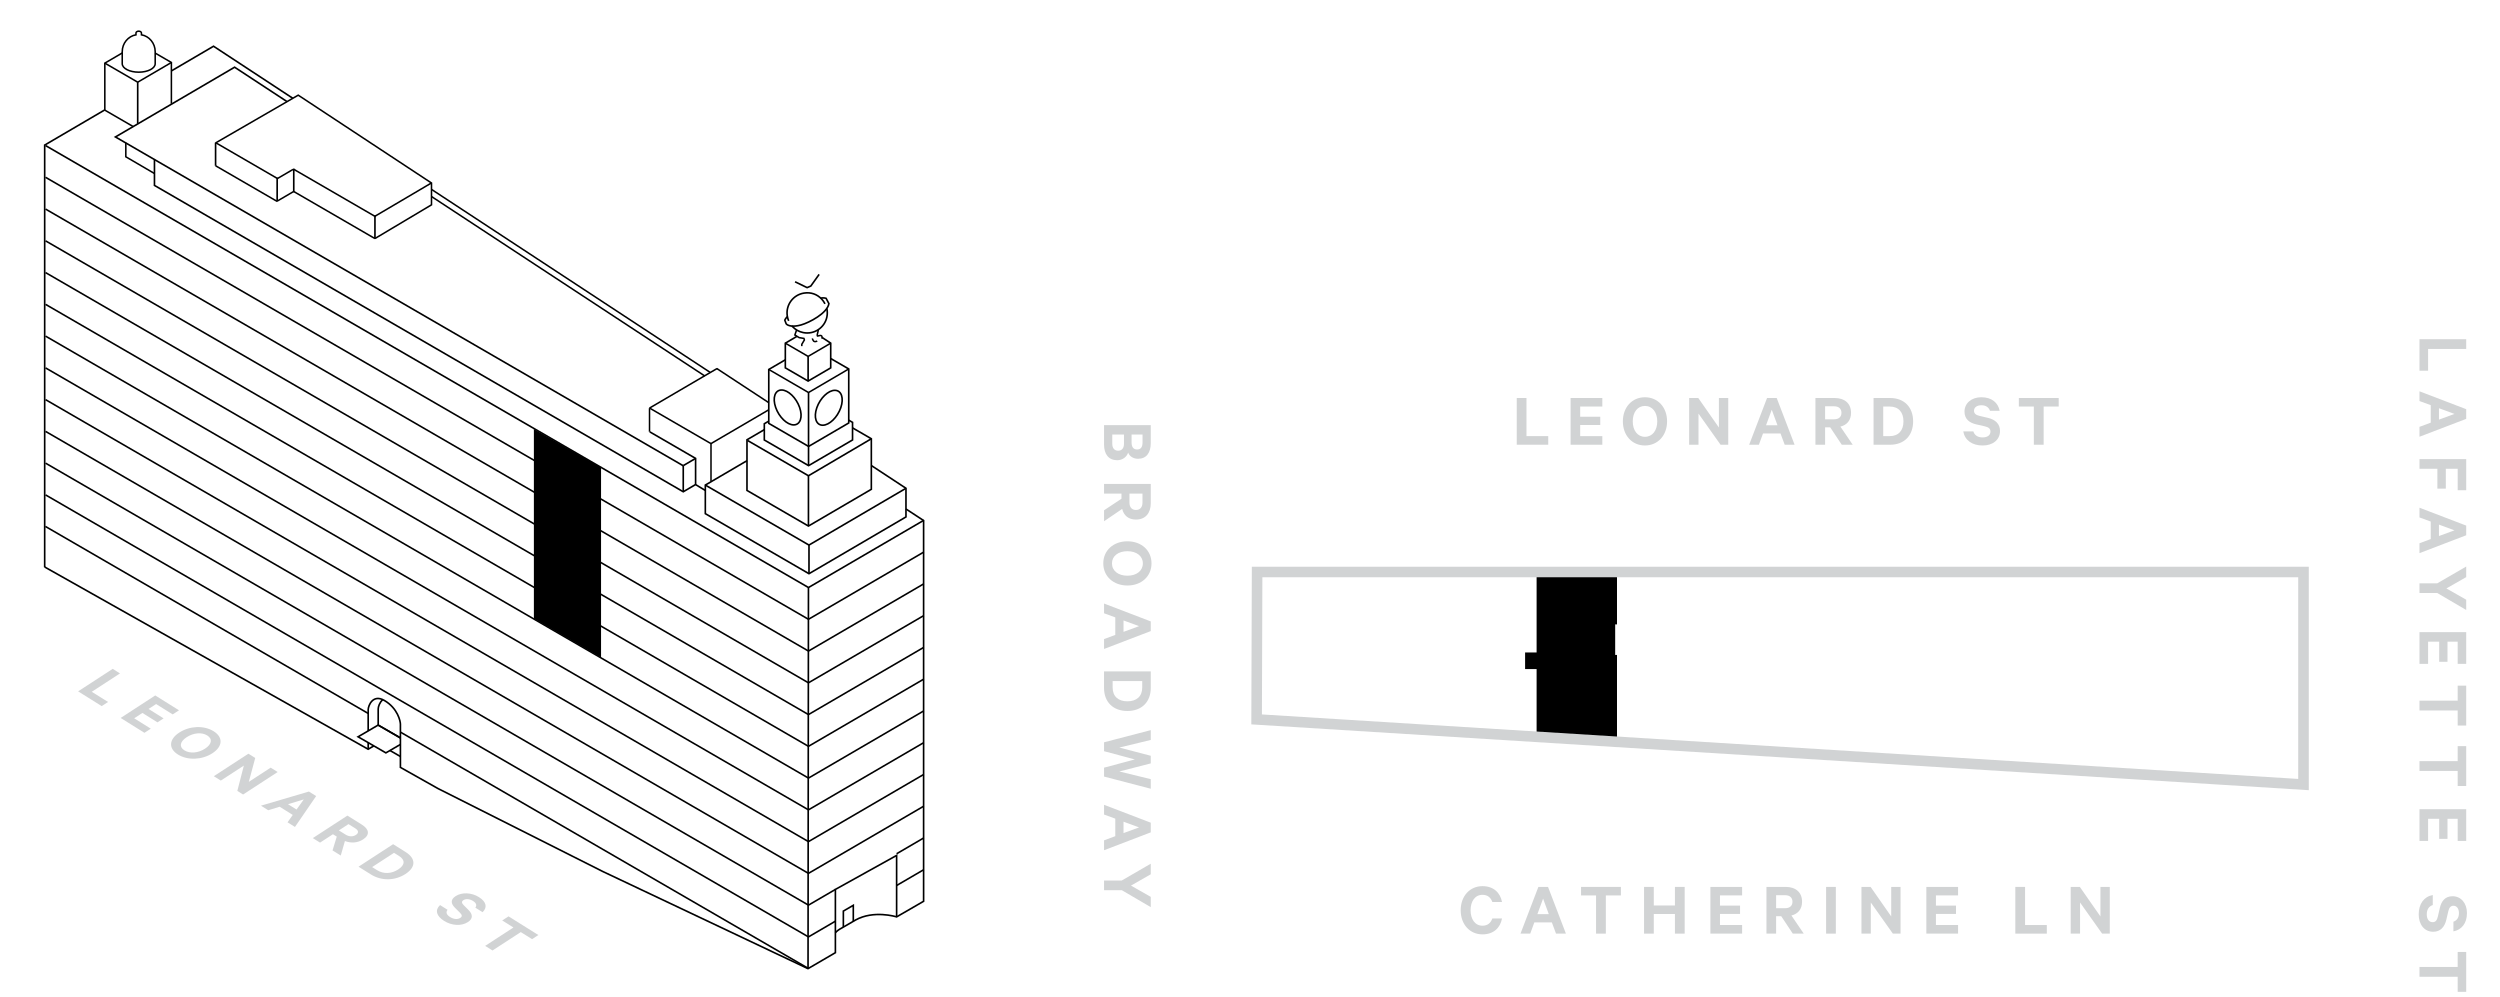 <?xml version="1.0" encoding="utf-8"?>
<!-- Generator: Adobe Illustrator 16.0.4, SVG Export Plug-In . SVG Version: 6.00 Build 0)  -->
<!DOCTYPE svg PUBLIC "-//W3C//DTD SVG 1.1//EN" "http://www.w3.org/Graphics/SVG/1.1/DTD/svg11.dtd">
<svg version="1.1" id="Layer_1" xmlns="http://www.w3.org/2000/svg" xmlns:xlink="http://www.w3.org/1999/xlink" x="0px" y="0px"
	 width="180.5px" height="72px" viewBox="0 0 180.5 72" enable-background="new 0 0 180.5 72" xml:space="preserve">
<path fill="#D1D3D4" d="M80.668,33.228c-0.621,0-0.956-0.429-0.956-1.132v-1.4h3.373v1.291c0,0.703-0.313,1.137-0.918,1.137
	c-0.362,0-0.626-0.197-0.714-0.445C81.349,32.996,81.036,33.228,80.668,33.228z M80.306,31.371v0.664
	c0,0.33,0.164,0.506,0.423,0.506c0.264,0,0.423-0.176,0.423-0.506v-0.664H80.306z M81.7,31.941c0,0.336,0.132,0.512,0.401,0.512
	c0.269,0,0.39-0.176,0.39-0.512v-0.57H81.7V31.941z"/>
<path fill="#D1D3D4" d="M80.97,35.639h-1.258v-0.697h3.373v1.39c0,0.708-0.379,1.181-1.071,1.181c-0.538,0-0.879-0.297-0.994-0.769
	l-1.308,0.89v-0.791l1.258-0.835V35.639z M81.547,35.639v0.648c0,0.352,0.187,0.533,0.467,0.533c0.285,0,0.473-0.182,0.473-0.533
	v-0.648H81.547z"/>
<path fill="#D1D3D4" d="M79.657,40.676c0-0.939,0.736-1.594,1.741-1.594c1.011,0,1.741,0.654,1.741,1.594s-0.73,1.598-1.741,1.598
	C80.394,42.273,79.657,41.615,79.657,40.676z M82.514,40.676c0-0.533-0.456-0.879-1.115-0.879s-1.115,0.346-1.115,0.879
	c0,0.538,0.456,0.89,1.115,0.89S82.514,41.214,82.514,40.676z"/>
<path fill="#D1D3D4" d="M83.085,45.564l-3.373,1.291v-0.713l0.812-0.303v-1.264l-0.812-0.297v-0.703l3.373,1.291V45.564z
	 M81.118,44.796v0.824l1.121-0.412L81.118,44.796z"/>
<path fill="#D1D3D4" d="M83.085,48.477v1.191c0,1.021-0.659,1.665-1.687,1.665s-1.687-0.644-1.687-1.665v-1.191H83.085z
	 M80.333,49.641c0,0.643,0.412,0.994,1.065,0.994c0.659,0,1.071-0.352,1.071-0.994v-0.467h-2.137V49.641z"/>
<path fill="#D1D3D4" d="M83.085,55.117L80.816,55.7l2.269,0.555v0.692l-3.373-0.879v-0.643l2.225-0.594l-2.225-0.594v-0.643
	l3.373-0.879v0.709l-2.269,0.549l2.269,0.594V55.117z"/>
<path fill="#D1D3D4" d="M83.085,60.096l-3.373,1.291v-0.715l0.812-0.301v-1.264l-0.812-0.297v-0.703l3.373,1.291V60.096z
	 M81.118,59.326v0.824l1.121-0.412L81.118,59.326z"/>
<path fill="#D1D3D4" d="M83.085,64.754v0.742l-2.093-1.226h-1.28v-0.698h1.28l2.093-1.213v0.764l-1.429,0.818L83.085,64.754z"/>
<path fill="#D1D3D4" d="M178.06,24.491v0.703h-2.752v1.571h-0.621v-2.274H178.06z"/>
<path fill="#D1D3D4" d="M178.06,30.242l-3.373,1.291v-0.715l0.813-0.302v-1.264l-0.813-0.296v-0.703l3.373,1.29V30.242z
	 M176.093,29.473v0.824l1.12-0.412L176.093,29.473z"/>
<path fill="#D1D3D4" d="M174.687,33.148h3.373v2.246h-0.615v-1.549h-0.857v1.434h-0.609v-1.434h-1.291V33.148z"/>
<path fill="#D1D3D4" d="M178.06,38.646l-3.373,1.291v-0.714l0.813-0.303v-1.264l-0.813-0.296v-0.703l3.373,1.291V38.646z
	 M176.093,37.877v0.824l1.12-0.412L176.093,37.877z"/>
<path fill="#D1D3D4" d="M178.06,43.299v0.741l-2.093-1.226h-1.28v-0.697h1.28l2.093-1.214v0.764l-1.429,0.818L178.06,43.299z"/>
<path fill="#D1D3D4" d="M178.06,47.93h-0.615v-1.6h-0.736v1.451h-0.599V46.33h-0.802v1.6h-0.621v-2.291h3.373V47.93z"/>
<path fill="#D1D3D4" d="M178.06,49.505v2.879h-0.615v-1.088h-2.758v-0.708h2.758v-1.083H178.06z"/>
<path fill="#D1D3D4" d="M178.06,53.872v2.878h-0.615v-1.088h-2.758v-0.708h2.758v-1.082H178.06z"/>
<path fill="#D1D3D4" d="M178.06,60.717h-0.615v-1.6h-0.736v1.451h-0.599v-1.451h-0.802v1.6h-0.621v-2.291h3.373V60.717z"/>
<path fill="#D1D3D4" d="M175.647,65.344c-0.296,0.094-0.434,0.341-0.434,0.67c0,0.341,0.153,0.566,0.423,0.566
	c0.203,0,0.313-0.121,0.379-0.412l0.138-0.604c0.109-0.483,0.368-0.856,0.923-0.856c0.609,0,1.038,0.505,1.038,1.214
	c0,0.769-0.406,1.214-0.978,1.323v-0.697c0.225-0.077,0.4-0.27,0.4-0.621c0-0.318-0.153-0.532-0.396-0.532
	c-0.192,0-0.308,0.126-0.368,0.379l-0.143,0.615c-0.126,0.55-0.439,0.884-0.95,0.884c-0.653,0-1.049-0.538-1.049-1.252
	c0-0.752,0.373-1.285,1.016-1.4V65.344z"/>
<path fill="#D1D3D4" d="M178.06,68.732v2.879h-0.615v-1.088h-2.758v-0.709h2.758v-1.082H178.06z"/>
<path fill="#D1D3D4" d="M109.509,28.736h0.703v2.752h1.571v0.621h-2.274V28.736z"/>
<path fill="#D1D3D4" d="M115.688,28.736v0.615h-1.599v0.736h1.45v0.599h-1.45v0.802h1.599v0.621h-2.291v-3.373H115.688z"/>
<path fill="#D1D3D4" d="M118.764,32.164c-0.939,0-1.593-0.736-1.593-1.741c0-1.011,0.654-1.741,1.593-1.741s1.599,0.73,1.599,1.741
	C120.362,31.428,119.703,32.164,118.764,32.164z M118.764,29.308c-0.533,0-0.879,0.456-0.879,1.115s0.346,1.115,0.879,1.115
	c0.538,0,0.89-0.456,0.89-1.115S119.302,29.308,118.764,29.308z"/>
<path fill="#D1D3D4" d="M124.779,32.109h-0.555l-1.593-2.247v2.247h-0.675v-3.373h0.659l1.489,2.132v-2.132h0.675V32.109z"/>
<path fill="#D1D3D4" d="M128.278,28.736l1.291,3.373h-0.714l-0.302-0.812h-1.264l-0.296,0.812h-0.703l1.291-3.373H128.278z
	 M127.509,30.703h0.824l-0.412-1.121L127.509,30.703z"/>
<path fill="#D1D3D4" d="M131.772,30.852v1.258h-0.698v-3.373h1.39c0.708,0,1.181,0.379,1.181,1.071c0,0.538-0.297,0.879-0.769,0.994
	l0.89,1.308h-0.791l-0.835-1.258H131.772z M131.772,30.274h0.648c0.352,0,0.533-0.187,0.533-0.467c0-0.285-0.181-0.473-0.533-0.473
	h-0.648V30.274z"/>
<path fill="#D1D3D4" d="M135.271,28.736h1.192c1.021,0,1.665,0.659,1.665,1.687s-0.643,1.687-1.665,1.687h-1.192V28.736z
	 M136.436,31.488c0.643,0,0.994-0.412,0.994-1.065c0-0.659-0.352-1.071-0.994-1.071h-0.467v2.137H136.436z"/>
<path fill="#D1D3D4" d="M142.475,31.148c0.093,0.296,0.341,0.434,0.67,0.434c0.34,0,0.565-0.154,0.565-0.423
	c0-0.203-0.121-0.313-0.412-0.379l-0.604-0.138c-0.483-0.109-0.857-0.368-0.857-0.923c0-0.609,0.505-1.038,1.214-1.038
	c0.77,0,1.214,0.406,1.324,0.978h-0.698c-0.077-0.225-0.269-0.4-0.621-0.4c-0.319,0-0.533,0.153-0.533,0.396
	c0,0.191,0.126,0.308,0.379,0.367l0.615,0.144c0.549,0.126,0.884,0.439,0.884,0.95c0,0.653-0.538,1.049-1.252,1.049
	c-0.752,0-1.286-0.373-1.401-1.016H142.475z"/>
<path fill="#D1D3D4" d="M145.76,28.736h2.878v0.615h-1.087v2.758h-0.708v-2.758h-1.082V28.736z"/>
<path fill="#D1D3D4" d="M107.033,63.98c0.796,0,1.285,0.467,1.412,1.143h-0.698c-0.115-0.308-0.324-0.517-0.714-0.517
	c-0.539,0-0.857,0.473-0.857,1.115c0,0.638,0.318,1.115,0.857,1.115c0.39,0,0.599-0.209,0.714-0.521h0.698
	c-0.126,0.681-0.615,1.147-1.412,1.147c-0.901,0-1.571-0.708-1.571-1.741C105.461,64.689,106.132,63.98,107.033,63.98z"/>
<path fill="#D1D3D4" d="M111.768,64.035l1.291,3.373h-0.714l-0.302-0.812h-1.264l-0.296,0.812h-0.703l1.291-3.373H111.768z
	 M110.999,66.002h0.824l-0.412-1.121L110.999,66.002z"/>
<path fill="#D1D3D4" d="M114.151,64.035h2.879v0.615h-1.088v2.758h-0.708V64.65h-1.083V64.035z"/>
<path fill="#D1D3D4" d="M121.633,64.035v3.373h-0.703v-1.417h-1.527v1.417H118.7v-3.373h0.703v1.341h1.527v-1.341H121.633z"/>
<path fill="#D1D3D4" d="M125.781,64.035v0.615h-1.599v0.736h1.45v0.599h-1.45v0.802h1.599v0.621h-2.291v-3.373H125.781z"/>
<path fill="#D1D3D4" d="M128.235,66.15v1.258h-0.697v-3.373h1.39c0.708,0,1.181,0.379,1.181,1.071c0,0.538-0.297,0.879-0.769,0.994
	l0.89,1.308h-0.791l-0.835-1.258H128.235z M128.235,65.573h0.648c0.352,0,0.533-0.187,0.533-0.467c0-0.285-0.181-0.473-0.533-0.473
	h-0.648V65.573z"/>
<path fill="#D1D3D4" d="M132.548,67.408h-0.703v-3.373h0.703V67.408z"/>
<path fill="#D1D3D4" d="M137.22,67.408h-0.555l-1.593-2.247v2.247h-0.675v-3.373h0.659l1.489,2.132v-2.132h0.675V67.408z"/>
<path fill="#D1D3D4" d="M141.373,64.035v0.615h-1.599v0.736h1.45v0.599h-1.45v0.802h1.599v0.621h-2.291v-3.373H141.373z"/>
<path fill="#D1D3D4" d="M145.506,64.035h0.703v2.752h1.571v0.621h-2.274V64.035z"/>
<path fill="#D1D3D4" d="M152.328,67.408h-0.555l-1.593-2.247v2.247h-0.676v-3.373h0.659l1.488,2.132v-2.132h0.676V67.408z"/>
<polygon points="110.943,47.109 110.112,47.109 110.112,48.306 110.943,48.306 110.943,53.132 116.747,53.561 116.747,47.284 
	116.616,47.284 116.616,45.082 116.747,45.082 116.747,41.247 110.943,41.247 "/>
<g>
	<defs>
		<rect id="SVGID_1_" x="89.783" y="40.124" width="78.41" height="17.694"/>
	</defs>
	<clipPath id="SVGID_2_">
		<use xlink:href="#SVGID_1_"  overflow="visible"/>
	</clipPath>
	<polygon clip-path="url(#SVGID_2_)" fill="none" stroke="#D1D3D4" stroke-width="0.764" stroke-miterlimit="10" points="
		166.313,41.298 166.313,56.645 90.728,51.941 90.763,41.298 	"/>
</g>
<polygon points="38.546,30.974 38.546,44.674 43.396,47.482 43.396,33.744 "/>
<path fill="#D1D3D4" d="M8.137,48.291l0.526,0.33l-2.038,1.326l1.177,0.735l-0.459,0.299L5.64,49.916L8.137,48.291z"/>
<path fill="#D1D3D4" d="M12.924,51.284l-0.456,0.296l-1.197-0.748l-0.545,0.354l1.086,0.68l-0.443,0.288l-1.086-0.68l-0.594,0.387
	l1.197,0.749l-0.459,0.299l-1.716-1.073l2.497-1.625L12.924,51.284z"/>
<path fill="#D1D3D4" d="M12.848,54.476c-0.704-0.44-0.648-1.101,0.096-1.585c0.749-0.487,1.778-0.533,2.482-0.094
	c0.703,0.44,0.657,1.101-0.092,1.588C14.59,54.869,13.551,54.915,12.848,54.476z M14.963,53.1c-0.399-0.25-0.996-0.192-1.484,0.125
	s-0.567,0.699-0.167,0.949c0.403,0.252,1.004,0.196,1.492-0.121S15.366,53.352,14.963,53.1z"/>
<path fill="#D1D3D4" d="M17.551,57.364l-0.416-0.26l0.471-1.829l-1.663,1.083l-0.506-0.316l2.497-1.625l0.493,0.309l-0.463,1.724
	l1.578-1.026l0.506,0.316L17.551,57.364z"/>
<path fill="#D1D3D4" d="M22.826,57.477l-1.53,2.229l-0.535-0.335l0.376-0.533l-0.946-0.592L19.366,58.5l-0.526-0.33l3.464-1.021
	L22.826,57.477z M20.794,58.063l0.617,0.386l0.521-0.732L20.794,58.063z"/>
<path fill="#D1D3D4" d="M24.038,60.232l-0.931,0.605l-0.522-0.326l2.497-1.625l1.041,0.65c0.531,0.332,0.604,0.736,0.092,1.07
	c-0.398,0.259-0.874,0.283-1.312,0.118l-0.301,1.047l-0.593-0.37l0.306-0.998L24.038,60.232z M24.465,59.955l0.485,0.303
	c0.264,0.164,0.538,0.159,0.745,0.024c0.211-0.138,0.214-0.312-0.05-0.478l-0.485-0.303L24.465,59.955z"/>
<path fill="#D1D3D4" d="M28.383,60.951l0.893,0.559c0.766,0.479,0.759,1.097-0.001,1.592c-0.76,0.494-1.73,0.512-2.496,0.033
	l-0.893-0.559L28.383,60.951z M27.217,62.822c0.481,0.301,1.05,0.268,1.534-0.048c0.488-0.317,0.529-0.681,0.048-0.981l-0.35-0.219
	l-1.582,1.029L27.217,62.822z"/>
<path fill="#D1D3D4" d="M32.315,65.688c-0.149,0.187-0.066,0.368,0.182,0.523c0.255,0.159,0.536,0.19,0.735,0.061
	c0.151-0.098,0.143-0.207-0.026-0.376l-0.352-0.349c-0.281-0.279-0.369-0.578,0.042-0.846c0.452-0.294,1.146-0.264,1.678,0.068
	c0.576,0.36,0.608,0.765,0.268,1.091l-0.523-0.326c0.109-0.145,0.096-0.32-0.168-0.484c-0.238-0.148-0.513-0.176-0.692-0.059
	c-0.143,0.092-0.133,0.207,0.011,0.354l0.355,0.356c0.318,0.318,0.337,0.627-0.042,0.873c-0.484,0.314-1.18,0.253-1.714-0.081
	c-0.563-0.353-0.686-0.782-0.297-1.146L32.315,65.688z"/>
<path fill="#D1D3D4" d="M36.715,66.161l2.156,1.349l-0.456,0.296l-0.814-0.509l-2.042,1.328l-0.531-0.332l2.042-1.328l-0.811-0.508
	L36.715,66.161z"/>
<line fill="none" stroke="#000000" stroke-width="0.119" stroke-miterlimit="10" x1="58.37" y1="37.975" x2="58.37" y2="34.35"/>
<line fill="none" stroke="#000000" stroke-width="0.119" stroke-miterlimit="10" x1="9.942" y1="8.934" x2="9.942" y2="5.934"/>
<line fill="none" stroke="#000000" stroke-width="0.119" stroke-miterlimit="10" x1="20.011" y1="12.828" x2="20.011" y2="14.5"/>
<line fill="none" stroke="#000000" stroke-width="0.119" stroke-miterlimit="10" x1="15.565" y1="10.299" x2="15.565" y2="11.97"/>
<line fill="none" stroke="#000000" stroke-width="0.119" stroke-miterlimit="10" x1="21.209" y1="12.17" x2="21.209" y2="13.842"/>
<line fill="none" stroke="#000000" stroke-width="0.112" stroke-miterlimit="10" x1="21.217" y1="13.816" x2="19.997" y2="14.53"/>
<line fill="none" stroke="#000000" stroke-width="0.112" stroke-miterlimit="10" x1="21.156" y1="12.232" x2="20.026" y2="12.894"/>
<line fill="none" stroke="#000000" stroke-width="0.112" stroke-miterlimit="10" x1="51.77" y1="26.609" x2="46.892" y2="29.464"/>
<line fill="none" stroke="#000000" stroke-width="0.112" stroke-miterlimit="10" x1="55.506" y1="29.586" x2="51.327" y2="32.031"/>
<line fill="none" stroke="#000000" stroke-width="0.119" stroke-miterlimit="10" x1="27.071" y1="15.549" x2="27.071" y2="17.22"/>
<line fill="none" stroke="#000000" stroke-width="0.112" stroke-miterlimit="10" x1="31.154" y1="14.188" x2="50.883" y2="27.145"/>
<line fill="none" stroke="#000000" stroke-width="0.112" stroke-miterlimit="10" x1="51.746" y1="26.604" x2="55.506" y2="29.074"/>
<line fill="none" stroke="#000000" stroke-width="0.112" stroke-miterlimit="10" x1="31.153" y1="13.673" x2="51.264" y2="26.881"/>
<line fill="none" stroke="#000000" stroke-width="0.112" stroke-miterlimit="10" x1="7.569" y1="7.953" x2="9.616" y2="9.139"/>
<line fill="none" stroke="#000000" stroke-width="0.112" stroke-miterlimit="10" x1="15.565" y1="10.299" x2="20.011" y2="12.877"/>
<line fill="none" stroke="#000000" stroke-width="0.112" stroke-miterlimit="10" x1="21.223" y1="12.232" x2="27.13" y2="15.654"/>
<line fill="none" stroke="#000000" stroke-width="0.112" stroke-miterlimit="10" x1="21.19" y1="13.817" x2="27.071" y2="17.225"/>
<line fill="none" stroke="#000000" stroke-width="0.112" stroke-miterlimit="10" x1="46.914" y1="29.471" x2="51.334" y2="32.032"/>
<line fill="none" stroke="#000000" stroke-width="0.119" stroke-miterlimit="10" x1="58.346" y1="27.512" x2="58.346" y2="25.73"/>
<polyline fill="none" stroke="#000000" stroke-width="0.119" stroke-miterlimit="10" points="50.923,35.409 50.218,34.985 
	49.331,35.505 11.152,13.387 11.152,11.514 "/>
<polyline fill="none" stroke="#000000" stroke-width="0.119" stroke-miterlimit="10" points="20.725,7.338 16.938,4.852 
	8.334,9.888 49.331,33.629 "/>
<line fill="none" stroke="#000000" stroke-width="0.119" stroke-miterlimit="10" x1="49.331" y1="33.629" x2="49.331" y2="35.502"/>
<line fill="none" stroke="#000000" stroke-width="0.119" stroke-miterlimit="10" x1="50.222" y1="33.096" x2="49.33" y2="33.618"/>
<polyline fill="none" stroke="#000000" stroke-width="0.119" stroke-miterlimit="10" points="50.222,34.985 50.222,33.097 
	46.914,31.18 "/>
<line fill="none" stroke="#000000" stroke-width="0.119" stroke-miterlimit="10" x1="58.409" y1="41.413" x2="58.409" y2="39.354"/>
<polyline fill="none" stroke="#000000" stroke-width="0.119" stroke-miterlimit="10" points="62.91,33.611 65.411,35.254 
	65.411,37.322 58.408,41.421 50.924,37.085 50.924,35.022 53.933,33.261 "/>
<polyline fill="none" stroke="#000000" stroke-width="0.119" stroke-miterlimit="10" points="65.411,35.254 58.406,39.354 
	50.923,35.022 "/>
<polyline fill="none" stroke="#000000" stroke-width="0.112" stroke-miterlimit="10" points="9.084,10.31 9.084,11.32 
	11.152,12.529 "/>
<line fill="none" stroke="#000000" stroke-width="0.112" stroke-miterlimit="10" x1="15.565" y1="11.968" x2="20.011" y2="14.543"/>
<line fill="none" stroke="#000000" stroke-width="0.109" stroke-miterlimit="10" x1="46.895" y1="31.172" x2="46.895" y2="29.471"/>
<line fill="none" stroke="#000000" stroke-width="0.109" stroke-miterlimit="10" x1="51.334" y1="34.75" x2="51.334" y2="32.037"/>
<polyline fill="none" stroke="#000000" stroke-width="0.112" stroke-miterlimit="10" points="61.279,26.639 58.374,28.34 
	55.506,26.676 "/>
<polyline fill="none" stroke="#000000" stroke-width="0.119" stroke-miterlimit="10" points="61.279,30.336 61.553,30.495 
	61.553,31.764 58.38,33.619 55.183,31.768 55.183,30.595 55.506,30.404 "/>
<line fill="none" stroke="#000000" stroke-width="0.119" stroke-miterlimit="10" x1="58.376" y1="33.615" x2="58.376" y2="28.34"/>
<polyline fill="none" stroke="#000000" stroke-width="0.119" stroke-miterlimit="10" points="61.554,30.893 62.91,31.678 
	62.91,35.327 58.369,37.981 53.932,35.41 53.932,31.752 55.183,31.021 "/>
<polyline fill="none" stroke="#000000" stroke-width="0.119" stroke-miterlimit="10" points="62.91,31.679 58.37,34.35 
	53.967,31.799 "/>
<polyline fill="none" stroke="#000000" stroke-width="0.119" stroke-miterlimit="10" points="7.569,7.932 3.226,10.475 
	3.226,40.953 "/>
<polyline fill="none" stroke="#000000" stroke-width="0.119" stroke-miterlimit="10" points="12.375,5.119 15.417,3.338 
	21.141,7.098 "/>
<line fill="none" stroke="#000000" stroke-width="0.119" stroke-miterlimit="10" x1="58.37" y1="42.42" x2="58.34" y2="69.936"/>
<line fill="none" stroke="#000000" stroke-width="0.117" stroke-miterlimit="10" x1="58.355" y1="69.917" x2="28.911" y2="52.859"/>
<polyline fill="none" stroke="#000000" stroke-width="0.117" stroke-miterlimit="10" points="66.695,42.153 58.371,47.006 
	3.287,15.094 "/>
<polyline fill="none" stroke="#000000" stroke-width="0.117" stroke-miterlimit="10" points="66.695,44.445 58.371,49.299 
	3.287,17.388 "/>
<polyline fill="none" stroke="#000000" stroke-width="0.117" stroke-miterlimit="10" points="66.695,46.739 58.371,51.592 
	3.287,19.68 "/>
<polyline fill="none" stroke="#000000" stroke-width="0.117" stroke-miterlimit="10" points="66.695,49.032 58.371,53.885 
	3.287,21.974 "/>
<polyline fill="none" stroke="#000000" stroke-width="0.117" stroke-miterlimit="10" points="66.695,51.326 58.371,56.178 
	3.287,24.267 "/>
<polyline fill="none" stroke="#000000" stroke-width="0.117" stroke-miterlimit="10" points="66.695,53.618 58.371,58.471 
	3.287,26.561 "/>
<polyline fill="none" stroke="#000000" stroke-width="0.117" stroke-miterlimit="10" points="66.695,55.912 58.371,60.765 
	3.287,28.853 "/>
<polyline fill="none" stroke="#000000" stroke-width="0.117" stroke-miterlimit="10" points="66.695,58.205 58.371,63.057 
	3.287,31.146 "/>
<line fill="none" stroke="#000000" stroke-width="0.117" stroke-miterlimit="10" x1="66.695" y1="60.498" x2="64.736" y2="61.641"/>
<polyline fill="none" stroke="#000000" stroke-width="0.117" stroke-miterlimit="10" points="60.315,64.217 58.371,65.35 
	3.288,33.439 "/>
<line fill="none" stroke="#000000" stroke-width="0.117" stroke-miterlimit="10" x1="64.736" y1="63.932" x2="66.695" y2="62.791"/>
<polyline fill="none" stroke="#000000" stroke-width="0.117" stroke-miterlimit="10" points="60.315,66.51 58.371,67.644 
	3.288,35.731 "/>
<polyline fill="none" stroke="#000000" stroke-width="0.117" stroke-miterlimit="10" points="66.695,39.86 58.371,44.713 
	3.287,12.801 "/>
<line fill="none" stroke="#000000" stroke-width="0.117" stroke-miterlimit="10" x1="26.585" y1="51.512" x2="3.277" y2="38.008"/>
<polyline fill="none" stroke="#000000" stroke-width="0.112" stroke-miterlimit="10" points="8.826,3.824 7.568,4.559 7.568,7.953 
	"/>
<polyline fill="none" stroke="#000000" stroke-width="0.112" stroke-miterlimit="10" points="11.205,3.834 12.374,4.512 
	12.374,7.494 "/>
<polyline fill="none" stroke="#000000" stroke-width="0.112" stroke-miterlimit="10" points="7.569,4.559 9.943,5.934 12.374,4.511 
	"/>
<polyline fill="none" stroke="#000000" stroke-width="0.119" stroke-miterlimit="10" points="59.355,24.367 59.977,24.775 
	59.977,26.56 58.346,27.513 56.7,26.559 56.7,24.777 57.548,24.279 "/>
<polyline fill="none" stroke="#000000" stroke-width="0.112" stroke-miterlimit="10" points="59.979,24.777 58.346,25.732 
	56.699,24.777 "/>
<g>
	<defs>
		<rect id="SVGID_3_" x="1.854" y="-3.978" width="65.775" height="75.618"/>
	</defs>
	<clipPath id="SVGID_4_">
		<use xlink:href="#SVGID_3_"  overflow="visible"/>
	</clipPath>
	<path clip-path="url(#SVGID_4_)" fill="none" stroke="#000000" stroke-width="0.119" stroke-miterlimit="10" d="M56.83,22.857
		c-0.035,0.07-0.156,0.203-0.168,0.257l0.1,0.264c0.1,0.134,0.466,0.257,1.077,0.083c0.611-0.173,1.891-0.852,2.009-1.539
		l-0.206-0.386c0,0-0.189-0.06-0.398-0.007"/>
</g>
<polyline fill="none" stroke="#000000" stroke-width="0.119" stroke-miterlimit="10" points="57.404,20.345 58.273,20.766 
	58.54,20.653 59.141,19.811 "/>
<g>
	<defs>
		<rect id="SVGID_5_" x="1.854" y="-3.978" width="65.775" height="75.618"/>
	</defs>
	<clipPath id="SVGID_6_">
		<use xlink:href="#SVGID_5_"  overflow="visible"/>
	</clipPath>
	<path clip-path="url(#SVGID_6_)" fill="none" stroke="#000000" stroke-width="0.119" stroke-miterlimit="10" d="M59.696,22.27
		c0.044,0.195,0.049,0.403,0.006,0.612c-0.16,0.784-0.927,1.291-1.711,1.13c-0.304-0.061-0.566-0.215-0.764-0.424l-0.06-0.046"/>
	<path clip-path="url(#SVGID_6_)" fill="none" stroke="#000000" stroke-width="0.119" stroke-miterlimit="10" d="M56.942,23.167
		c-0.048-0.112-0.082-0.229-0.101-0.356c-0.121-0.791,0.424-1.53,1.216-1.651c0.487-0.073,0.929,0.076,1.27,0.435
		c0.171,0.193,0.233,0.345,0.233,0.345"/>
	<path clip-path="url(#SVGID_6_)" fill="none" stroke="#000000" stroke-width="0.119" stroke-miterlimit="10" d="M57.732,29.416
		c0.243,0.695,0.052,1.26-0.425,1.262c-0.477,0.001-1.06-0.562-1.303-1.258c-0.243-0.695-0.052-1.26,0.425-1.262
		C56.906,28.158,57.489,28.72,57.732,29.416z"/>
	<path clip-path="url(#SVGID_6_)" fill="none" stroke="#000000" stroke-width="0.119" stroke-miterlimit="10" d="M58.974,29.438
		c-0.243,0.696-0.052,1.261,0.425,1.263c0.477,0,1.06-0.562,1.303-1.258c0.242-0.695,0.052-1.26-0.425-1.262
		C59.8,28.18,59.217,28.742,58.974,29.438z"/>
	
		<path clip-path="url(#SVGID_6_)" fill="none" stroke="#000000" stroke-width="0.112" stroke-linejoin="bevel" stroke-miterlimit="10" d="
		M59.352,24.447c0,0,0.004-0.126-0.008-0.156c-0.012-0.03-0.03-0.058-0.079-0.069c-0.049-0.013-0.255,0.047-0.255,0.047
		s-0.002-0.034-0.002-0.081v-0.036l0.077-0.331"/>
	<path clip-path="url(#SVGID_6_)" fill="none" stroke="#000000" stroke-width="0.112" stroke-miterlimit="10" d="M58.665,24.433
		c-0.016,0.062,0.046,0.125,0.058,0.167c0.019,0.061,0.158,0.104,0.28,0.016"/>
</g>
<polyline fill="none" stroke="#000000" stroke-width="0.112" stroke-miterlimit="10" points="57.89,24.992 57.89,24.859 
	58.077,24.544 58.044,24.434 57.698,24.376 57.389,24.186 57.515,23.822 "/>
<polyline fill="none" stroke="#000000" stroke-width="0.119" stroke-miterlimit="10" points="56.701,25.977 55.505,26.675 
	55.505,30.568 58.379,32.232 61.279,30.538 61.279,26.639 59.981,25.887 "/>
<g>
	<defs>
		<rect id="SVGID_7_" x="1.854" y="-3.978" width="65.775" height="75.618"/>
	</defs>
	<clipPath id="SVGID_8_">
		<use xlink:href="#SVGID_7_"  overflow="visible"/>
	</clipPath>
	<path clip-path="url(#SVGID_8_)" fill="none" stroke="#000000" stroke-width="0.112" stroke-miterlimit="10" d="M9.817,2.513
		C9.254,2.611,8.825,3.122,8.825,3.736v0.865c0,0.336,0.533,0.61,1.19,0.61c0.657,0,1.19-0.274,1.19-0.61V3.736
		c0-0.614-0.43-1.125-0.992-1.224V2.382c0-0.062-0.076-0.132-0.199-0.132c-0.121,0-0.197,0.07-0.197,0.132V2.513z"/>
</g>
<polyline fill="none" stroke="#000000" stroke-width="0.119" stroke-miterlimit="10" points="66.695,37.566 58.371,42.42 
	3.287,10.509 "/>
<polyline fill="none" stroke="#000000" stroke-width="0.119" stroke-miterlimit="10" points="28.911,53.28 27.303,52.351 
	25.853,53.196 27.861,54.357 28.911,53.746 "/>
<line fill="none" stroke="#000000" stroke-width="0.119" stroke-miterlimit="10" x1="28.911" y1="53.28" x2="27.303" y2="52.351"/>
<line fill="none" stroke="#000000" stroke-width="0.119" stroke-miterlimit="10" x1="28.911" y1="54.621" x2="28.156" y2="54.185"/>
<g>
	<defs>
		<rect id="SVGID_9_" x="1.854" y="-3.978" width="65.775" height="75.618"/>
	</defs>
	<clipPath id="SVGID_10_">
		<use xlink:href="#SVGID_9_"  overflow="visible"/>
	</clipPath>
	<path clip-path="url(#SVGID_10_)" fill="none" stroke="#000000" stroke-width="0.119" stroke-miterlimit="10" d="M27.629,50.523
		c-0.219,0.188-0.323,0.503-0.323,0.664v1.187"/>
</g>
<polyline fill="none" stroke="#000000" stroke-width="0.119" stroke-miterlimit="10" points="26.991,53.854 26.581,54.094 
	3.226,40.937 "/>
<line fill="none" stroke="#000000" stroke-width="0.119" stroke-miterlimit="10" x1="26.584" y1="54.093" x2="26.584" y2="53.619"/>
<g>
	<defs>
		<rect id="SVGID_11_" x="1.854" y="-3.978" width="65.775" height="75.618"/>
	</defs>
	<clipPath id="SVGID_12_">
		<use xlink:href="#SVGID_11_"  overflow="visible"/>
	</clipPath>
	<path clip-path="url(#SVGID_12_)" fill="none" stroke="#000000" stroke-width="0.119" stroke-miterlimit="10" d="M64.736,66.199
		v-4.438l-4.421,2.455v4.567l-1.977,1.153l-14.818-7.014l-11.886-5.983l-2.724-1.533v-3.119c0-0.202-0.189-1.151-1.163-1.715
		c-0.821-0.477-1.164,0.373-1.164,0.674v1.525"/>
</g>
<polyline fill="none" stroke="#000000" stroke-width="0.119" stroke-miterlimit="10" points="61.608,66.516 61.608,65.363 
	60.89,65.78 60.89,66.934 "/>
<g>
	<defs>
		<rect id="SVGID_13_" x="1.854" y="-3.978" width="65.775" height="75.618"/>
	</defs>
	<clipPath id="SVGID_14_">
		<use xlink:href="#SVGID_13_"  overflow="visible"/>
	</clipPath>
	<path clip-path="url(#SVGID_14_)" fill="none" stroke="#000000" stroke-width="0.119" stroke-miterlimit="10" d="M65.411,36.748
		l1.273,0.836v27.488l-1.948,1.127c-0.067-0.024-1.669-0.492-2.957,0.221l-1.017,0.59c-0.198,0.102-0.34,0.212-0.447,0.33"/>
</g>
<polyline fill="none" stroke="#000000" stroke-width="0.112" stroke-miterlimit="10" points="27.071,17.221 31.154,14.788 
	31.154,13.215 21.531,6.871 15.567,10.319 "/>
<line fill="none" stroke="#000000" stroke-width="0.112" stroke-miterlimit="10" x1="31.153" y1="13.207" x2="27.081" y2="15.607"/>
<g>
	<defs>
		<rect id="SVGID_15_" x="1.854" y="-3.978" width="65.775" height="75.618"/>
	</defs>
	<clipPath id="SVGID_16_">
		<use xlink:href="#SVGID_15_"  overflow="visible"/>
	</clipPath>
	<path clip-path="url(#SVGID_16_)" fill="none" stroke="#000000" stroke-width="0.112" stroke-miterlimit="10" d="M164.468,2.131
		c0.243,0.695,0.052,1.261-0.425,1.262s-1.06-0.562-1.303-1.257c-0.242-0.696-0.051-1.26,0.425-1.263
		C163.642,0.873,164.225,1.435,164.468,2.131z"/>
	<path clip-path="url(#SVGID_16_)" fill="none" stroke="#000000" stroke-width="0.112" stroke-miterlimit="10" d="M165.71,2.154
		c-0.243,0.695-0.051,1.26,0.425,1.262c0.477,0.001,1.06-0.562,1.303-1.257c0.242-0.696,0.052-1.261-0.425-1.262
		S165.953,1.458,165.71,2.154z"/>
	<path clip-path="url(#SVGID_16_)" fill="#D1D3D4" d="M159.347,43.631c0.577,0.403,0.575,0.857,0.15,1.221l-0.506-0.352
		c0.152-0.195,0.16-0.394-0.123-0.591c-0.391-0.272-0.982-0.223-1.472,0.062c-0.487,0.283-0.621,0.656-0.23,0.929
		c0.282,0.197,0.593,0.209,0.915,0.129l0.506,0.352c-0.611,0.239-1.322,0.2-1.899-0.203c-0.653-0.455-0.598-1.107,0.191-1.566
		C157.667,43.152,158.693,43.176,159.347,43.631z"/>
	<path clip-path="url(#SVGID_16_)" fill="#D1D3D4" d="M162.812,46.102l-1.64,2.15l-0.518-0.361l0.402-0.514l-0.916-0.639
		l-0.836,0.213l-0.509-0.355l3.51-0.847L162.812,46.102z M160.754,46.587l0.597,0.416l0.557-0.706L160.754,46.587z"/>
	<path clip-path="url(#SVGID_16_)" fill="#D1D3D4" d="M164.609,47.354l2.086,1.454l-0.47,0.273l-0.788-0.55l-2.105,1.226
		l-0.514-0.359l2.105-1.225l-0.784-0.547L164.609,47.354z"/>
	<path clip-path="url(#SVGID_16_)" fill="#D1D3D4" d="M170.103,51.185l-2.575,1.498l-0.509-0.355l1.082-0.63l-1.106-0.771
		l-1.082,0.631l-0.51-0.355l2.575-1.499l0.51,0.355l-1.023,0.596l1.106,0.771l1.023-0.595L170.103,51.185z"/>
	<path clip-path="url(#SVGID_16_)" fill="#D1D3D4" d="M173.181,53.33l-0.47,0.273l-1.158-0.808l-0.562,0.327l1.051,0.732
		l-0.458,0.266l-1.051-0.732l-0.612,0.356l1.158,0.808l-0.474,0.275l-1.66-1.156l2.575-1.499L173.181,53.33z"/>
	<path clip-path="url(#SVGID_16_)" fill="#D1D3D4" d="M173.414,55.558l-0.96,0.56l-0.505-0.353l2.575-1.498l1.007,0.701
		c0.514,0.358,0.567,0.766,0.039,1.073c-0.411,0.239-0.887,0.24-1.317,0.053l-0.354,1.031l-0.573-0.4l0.356-0.98L173.414,55.558z
		 M173.854,55.302l0.47,0.327c0.255,0.178,0.53,0.187,0.744,0.062c0.218-0.127,0.229-0.303-0.026-0.479l-0.47-0.327L173.854,55.302z
		"/>
	<path clip-path="url(#SVGID_16_)" fill="#D1D3D4" d="M175.647,58.344l-0.51-0.355l2.575-1.498l0.51,0.355L175.647,58.344z"/>
	<path clip-path="url(#SVGID_16_)" fill="#D1D3D4" d="M179.109,60.757l-0.402-0.28l0.562-1.803l-1.716,0.998l-0.489-0.342
		l2.575-1.498l0.477,0.333l-0.548,1.698l1.627-0.946l0.49,0.342L179.109,60.757z"/>
	<path clip-path="url(#SVGID_16_)" fill="none" stroke="#000000" stroke-width="0.112" stroke-miterlimit="10" d="M210.354,65.152
		v-0.965c0-0.23-0.201-0.537-0.667-0.271c-0.326,0.198-0.571,0.555-0.571,0.898v1.064l-4.775,2.814l-7.191-4.978l-9.095-6.217
		l-7.625-5.233l-15.464-11.111l-7.57-5.454V10.243"/>
</g>
</svg>
